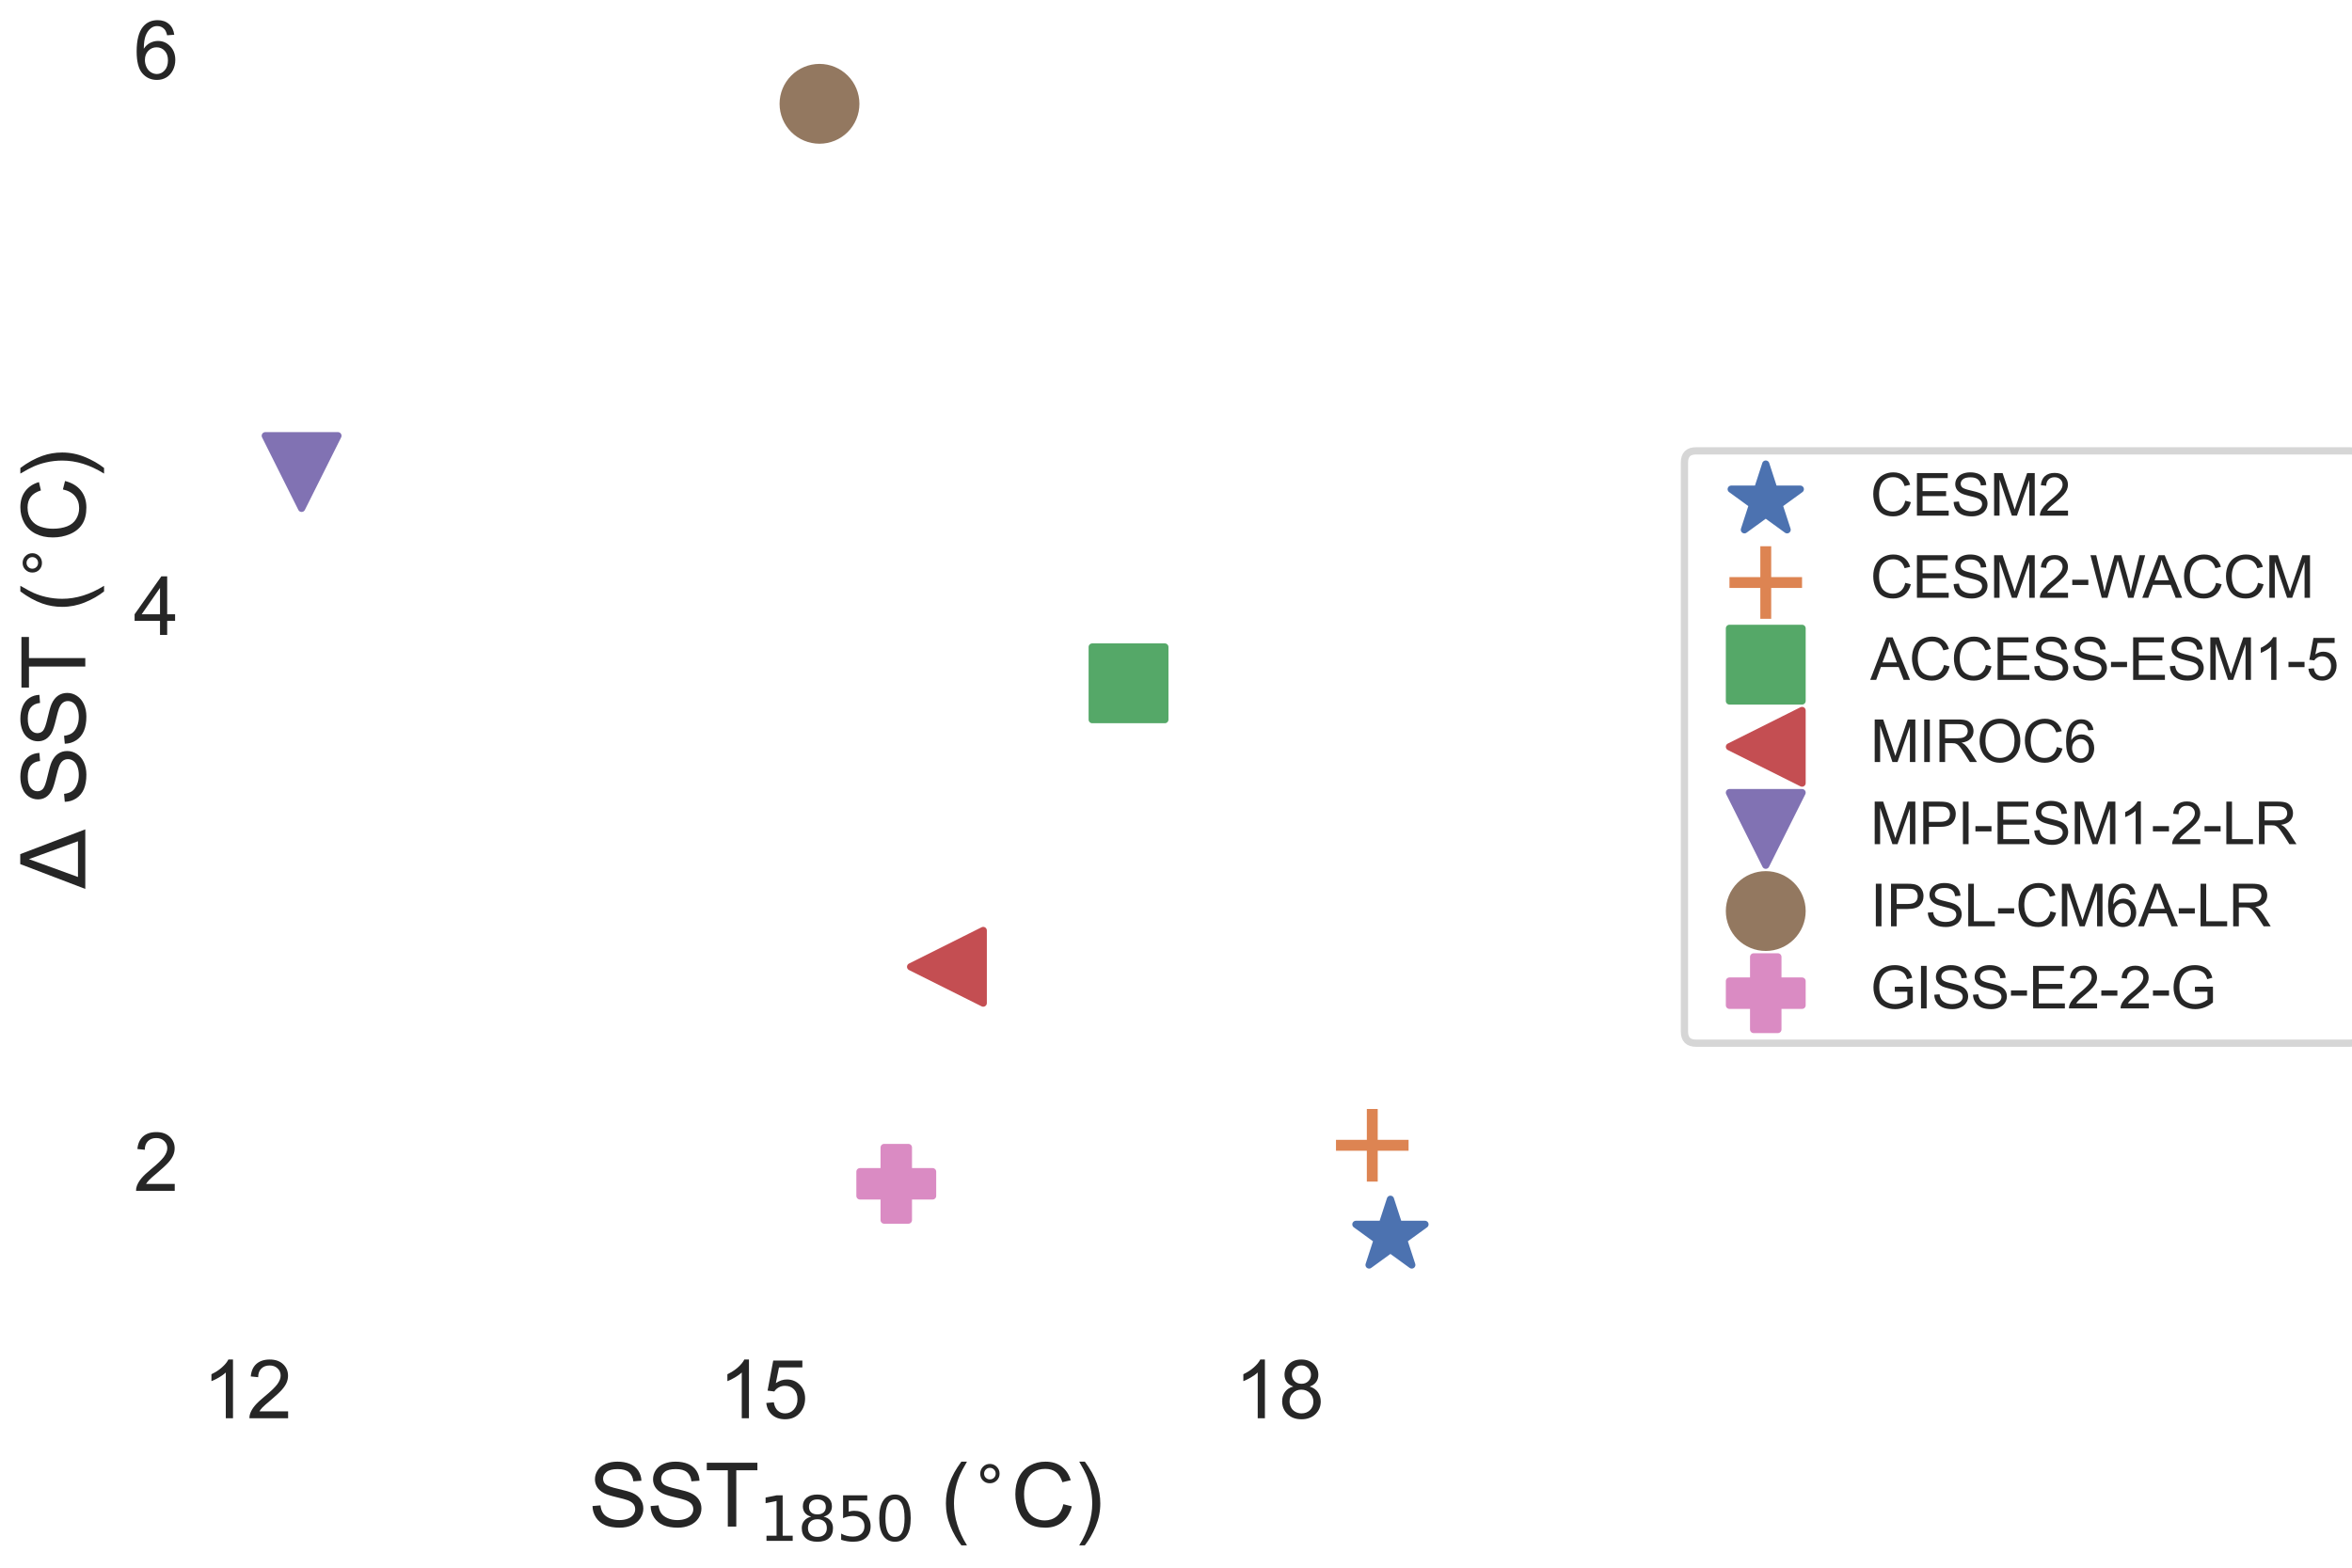 <?xml version="1.0" encoding="utf-8" standalone="no"?>
<!DOCTYPE svg PUBLIC "-//W3C//DTD SVG 1.1//EN"
  "http://www.w3.org/Graphics/SVG/1.1/DTD/svg11.dtd">
<svg xmlns:xlink="http://www.w3.org/1999/xlink" width="324pt" height="216pt" viewBox="0 0 324 216" xmlns="http://www.w3.org/2000/svg" version="1.1">
 <defs>
  <style type="text/css">*{stroke-linejoin: round; stroke-linecap: butt}</style>
 </defs>
 <g id="figure_1">
  <g id="patch_1">
   <path d="M 0 216 
L 324 216 
L 324 0 
L 0 0 
z
" style="fill: #ffffff"/>
  </g>
  <g id="axes_1">
   <g id="patch_2">
    <path d="M 34.017 178.04 
L 199.038 178.04 
L 199.038 6.507 
L 34.017 6.507 
z
" style="fill: #ffffff"/>
   </g>
   <g id="matplotlib.axis_1">
    <g id="xtick_1">
     <g id="text_1">
      <!-- 12 -->
      <g style="fill: #262626" transform="translate(27.9 195.414) scale(0.11 -0.11)">
       <defs>
        <path id="ArialMT-31" d="M 2384 0 
L 1822 0 
L 1822 3584 
Q 1619 3391 1289 3197 
Q 959 3003 697 2906 
L 697 3450 
Q 1169 3672 1522 3987 
Q 1875 4303 2022 4600 
L 2384 4600 
L 2384 0 
z
" transform="scale(0.016)"/>
        <path id="ArialMT-32" d="M 3222 541 
L 3222 0 
L 194 0 
Q 188 203 259 391 
Q 375 700 629 1000 
Q 884 1300 1366 1694 
Q 2113 2306 2375 2664 
Q 2638 3022 2638 3341 
Q 2638 3675 2398 3904 
Q 2159 4134 1775 4134 
Q 1369 4134 1125 3890 
Q 881 3647 878 3216 
L 300 3275 
Q 359 3922 746 4261 
Q 1134 4600 1788 4600 
Q 2447 4600 2831 4234 
Q 3216 3869 3216 3328 
Q 3216 3053 3103 2787 
Q 2991 2522 2730 2228 
Q 2469 1934 1863 1422 
Q 1356 997 1212 845 
Q 1069 694 975 541 
L 3222 541 
z
" transform="scale(0.016)"/>
       </defs>
       <use xlink:href="#ArialMT-31"/>
       <use xlink:href="#ArialMT-32" transform="translate(55.615 0)"/>
      </g>
     </g>
    </g>
    <g id="xtick_2">
     <g id="text_2">
      <!-- 15 -->
      <g style="fill: #262626" transform="translate(98.976 195.414) scale(0.11 -0.11)">
       <defs>
        <path id="ArialMT-35" d="M 266 1200 
L 856 1250 
Q 922 819 1161 601 
Q 1400 384 1738 384 
Q 2144 384 2425 690 
Q 2706 997 2706 1503 
Q 2706 1984 2436 2262 
Q 2166 2541 1728 2541 
Q 1456 2541 1237 2417 
Q 1019 2294 894 2097 
L 366 2166 
L 809 4519 
L 3088 4519 
L 3088 3981 
L 1259 3981 
L 1013 2750 
Q 1425 3038 1878 3038 
Q 2478 3038 2890 2622 
Q 3303 2206 3303 1553 
Q 3303 931 2941 478 
Q 2500 -78 1738 -78 
Q 1113 -78 717 272 
Q 322 622 266 1200 
z
" transform="scale(0.016)"/>
       </defs>
       <use xlink:href="#ArialMT-31"/>
       <use xlink:href="#ArialMT-35" transform="translate(55.615 0)"/>
      </g>
     </g>
    </g>
    <g id="xtick_3">
     <g id="text_3">
      <!-- 18 -->
      <g style="fill: #262626" transform="translate(170.051 195.414) scale(0.11 -0.11)">
       <defs>
        <path id="ArialMT-38" d="M 1131 2484 
Q 781 2613 612 2850 
Q 444 3088 444 3419 
Q 444 3919 803 4259 
Q 1163 4600 1759 4600 
Q 2359 4600 2725 4251 
Q 3091 3903 3091 3403 
Q 3091 3084 2923 2848 
Q 2756 2613 2416 2484 
Q 2838 2347 3058 2040 
Q 3278 1734 3278 1309 
Q 3278 722 2862 322 
Q 2447 -78 1769 -78 
Q 1091 -78 675 323 
Q 259 725 259 1325 
Q 259 1772 486 2073 
Q 713 2375 1131 2484 
z
M 1019 3438 
Q 1019 3113 1228 2906 
Q 1438 2700 1772 2700 
Q 2097 2700 2305 2904 
Q 2513 3109 2513 3406 
Q 2513 3716 2298 3927 
Q 2084 4138 1766 4138 
Q 1444 4138 1231 3931 
Q 1019 3725 1019 3438 
z
M 838 1322 
Q 838 1081 952 856 
Q 1066 631 1291 507 
Q 1516 384 1775 384 
Q 2178 384 2440 643 
Q 2703 903 2703 1303 
Q 2703 1709 2433 1975 
Q 2163 2241 1756 2241 
Q 1359 2241 1098 1978 
Q 838 1716 838 1322 
z
" transform="scale(0.016)"/>
       </defs>
       <use xlink:href="#ArialMT-31"/>
       <use xlink:href="#ArialMT-38" transform="translate(55.615 0)"/>
      </g>
     </g>
    </g>
    <g id="text_4">
     <!-- SST$_{1850}$ ($^{\circ}$C) -->
     <g style="fill: #262626" transform="translate(81.068 210.36) scale(0.12 -0.12)">
      <defs>
       <path id="ArialMT-53" d="M 288 1472 
L 859 1522 
Q 900 1178 1048 958 
Q 1197 738 1509 602 
Q 1822 466 2213 466 
Q 2559 466 2825 569 
Q 3091 672 3220 851 
Q 3350 1031 3350 1244 
Q 3350 1459 3225 1620 
Q 3100 1781 2813 1891 
Q 2628 1963 1997 2114 
Q 1366 2266 1113 2400 
Q 784 2572 623 2826 
Q 463 3081 463 3397 
Q 463 3744 659 4045 
Q 856 4347 1234 4503 
Q 1613 4659 2075 4659 
Q 2584 4659 2973 4495 
Q 3363 4331 3572 4012 
Q 3781 3694 3797 3291 
L 3216 3247 
Q 3169 3681 2898 3903 
Q 2628 4125 2100 4125 
Q 1550 4125 1298 3923 
Q 1047 3722 1047 3438 
Q 1047 3191 1225 3031 
Q 1400 2872 2139 2705 
Q 2878 2538 3153 2413 
Q 3553 2228 3743 1945 
Q 3934 1663 3934 1294 
Q 3934 928 3725 604 
Q 3516 281 3123 101 
Q 2731 -78 2241 -78 
Q 1619 -78 1198 103 
Q 778 284 539 648 
Q 300 1013 288 1472 
z
" transform="scale(0.016)"/>
       <path id="ArialMT-54" d="M 1659 0 
L 1659 4041 
L 150 4041 
L 150 4581 
L 3781 4581 
L 3781 4041 
L 2266 4041 
L 2266 0 
L 1659 0 
z
" transform="scale(0.016)"/>
       <path id="DejaVuSans-31" d="M 794 531 
L 1825 531 
L 1825 4091 
L 703 3866 
L 703 4441 
L 1819 4666 
L 2450 4666 
L 2450 531 
L 3481 531 
L 3481 0 
L 794 0 
L 794 531 
z
" transform="scale(0.016)"/>
       <path id="DejaVuSans-38" d="M 2034 2216 
Q 1584 2216 1326 1975 
Q 1069 1734 1069 1313 
Q 1069 891 1326 650 
Q 1584 409 2034 409 
Q 2484 409 2743 651 
Q 3003 894 3003 1313 
Q 3003 1734 2745 1975 
Q 2488 2216 2034 2216 
z
M 1403 2484 
Q 997 2584 770 2862 
Q 544 3141 544 3541 
Q 544 4100 942 4425 
Q 1341 4750 2034 4750 
Q 2731 4750 3128 4425 
Q 3525 4100 3525 3541 
Q 3525 3141 3298 2862 
Q 3072 2584 2669 2484 
Q 3125 2378 3379 2068 
Q 3634 1759 3634 1313 
Q 3634 634 3220 271 
Q 2806 -91 2034 -91 
Q 1263 -91 848 271 
Q 434 634 434 1313 
Q 434 1759 690 2068 
Q 947 2378 1403 2484 
z
M 1172 3481 
Q 1172 3119 1398 2916 
Q 1625 2713 2034 2713 
Q 2441 2713 2670 2916 
Q 2900 3119 2900 3481 
Q 2900 3844 2670 4047 
Q 2441 4250 2034 4250 
Q 1625 4250 1398 4047 
Q 1172 3844 1172 3481 
z
" transform="scale(0.016)"/>
       <path id="DejaVuSans-35" d="M 691 4666 
L 3169 4666 
L 3169 4134 
L 1269 4134 
L 1269 2991 
Q 1406 3038 1543 3061 
Q 1681 3084 1819 3084 
Q 2600 3084 3056 2656 
Q 3513 2228 3513 1497 
Q 3513 744 3044 326 
Q 2575 -91 1722 -91 
Q 1428 -91 1123 -41 
Q 819 9 494 109 
L 494 744 
Q 775 591 1075 516 
Q 1375 441 1709 441 
Q 2250 441 2565 725 
Q 2881 1009 2881 1497 
Q 2881 1984 2565 2268 
Q 2250 2553 1709 2553 
Q 1456 2553 1204 2497 
Q 953 2441 691 2322 
L 691 4666 
z
" transform="scale(0.016)"/>
       <path id="DejaVuSans-30" d="M 2034 4250 
Q 1547 4250 1301 3770 
Q 1056 3291 1056 2328 
Q 1056 1369 1301 889 
Q 1547 409 2034 409 
Q 2525 409 2770 889 
Q 3016 1369 3016 2328 
Q 3016 3291 2770 3770 
Q 2525 4250 2034 4250 
z
M 2034 4750 
Q 2819 4750 3233 4129 
Q 3647 3509 3647 2328 
Q 3647 1150 3233 529 
Q 2819 -91 2034 -91 
Q 1250 -91 836 529 
Q 422 1150 422 2328 
Q 422 3509 836 4129 
Q 1250 4750 2034 4750 
z
" transform="scale(0.016)"/>
       <path id="ArialMT-20" transform="scale(0.016)"/>
       <path id="ArialMT-28" d="M 1497 -1347 
Q 1031 -759 709 28 
Q 388 816 388 1659 
Q 388 2403 628 3084 
Q 909 3875 1497 4659 
L 1900 4659 
Q 1522 4009 1400 3731 
Q 1209 3300 1100 2831 
Q 966 2247 966 1656 
Q 966 153 1900 -1347 
L 1497 -1347 
z
" transform="scale(0.016)"/>
       <path id="DejaVuSans-2218" d="M 2003 2603 
Q 1753 2603 1581 2429 
Q 1409 2256 1409 2006 
Q 1409 1759 1581 1589 
Q 1753 1419 2003 1419 
Q 2253 1419 2425 1589 
Q 2597 1759 2597 2006 
Q 2597 2253 2423 2428 
Q 2250 2603 2003 2603 
z
M 2003 3006 
Q 2203 3006 2387 2929 
Q 2572 2853 2706 2709 
Q 2850 2569 2922 2390 
Q 2994 2212 2994 2006 
Q 2994 1594 2705 1308 
Q 2416 1022 1997 1022 
Q 1575 1022 1294 1303 
Q 1013 1584 1013 2006 
Q 1013 2425 1300 2715 
Q 1588 3006 2003 3006 
z
" transform="scale(0.016)"/>
       <path id="ArialMT-43" d="M 3763 1606 
L 4369 1453 
Q 4178 706 3683 314 
Q 3188 -78 2472 -78 
Q 1731 -78 1267 223 
Q 803 525 561 1097 
Q 319 1669 319 2325 
Q 319 3041 592 3573 
Q 866 4106 1370 4382 
Q 1875 4659 2481 4659 
Q 3169 4659 3637 4309 
Q 4106 3959 4291 3325 
L 3694 3184 
Q 3534 3684 3231 3912 
Q 2928 4141 2469 4141 
Q 1941 4141 1586 3887 
Q 1231 3634 1087 3207 
Q 944 2781 944 2328 
Q 944 1744 1114 1308 
Q 1284 872 1643 656 
Q 2003 441 2422 441 
Q 2931 441 3284 734 
Q 3638 1028 3763 1606 
z
" transform="scale(0.016)"/>
       <path id="ArialMT-29" d="M 791 -1347 
L 388 -1347 
Q 1322 153 1322 1656 
Q 1322 2244 1188 2822 
Q 1081 3291 891 3722 
Q 769 4003 388 4659 
L 791 4659 
Q 1378 3875 1659 3084 
Q 1900 2403 1900 1659 
Q 1900 816 1576 28 
Q 1253 -759 791 -1347 
z
" transform="scale(0.016)"/>
      </defs>
      <use xlink:href="#ArialMT-53" transform="translate(0 0.203)"/>
      <use xlink:href="#ArialMT-53" transform="translate(66.699 0.203)"/>
      <use xlink:href="#ArialMT-54" transform="translate(133.398 0.203)"/>
      <use xlink:href="#DejaVuSans-31" transform="translate(195.439 -16.203) scale(0.7)"/>
      <use xlink:href="#DejaVuSans-38" transform="translate(239.976 -16.203) scale(0.7)"/>
      <use xlink:href="#DejaVuSans-35" transform="translate(284.512 -16.203) scale(0.7)"/>
      <use xlink:href="#DejaVuSans-30" transform="translate(329.048 -16.203) scale(0.7)"/>
      <use xlink:href="#ArialMT-20" transform="translate(376.318 0.203)"/>
      <use xlink:href="#ArialMT-28" transform="translate(404.102 0.203)"/>
      <use xlink:href="#DejaVuSans-2218" transform="translate(438.359 38.484) scale(0.7)"/>
      <use xlink:href="#ArialMT-43" transform="translate(484.912 0.203)"/>
      <use xlink:href="#ArialMT-29" transform="translate(557.129 0.203)"/>
     </g>
    </g>
   </g>
   <g id="matplotlib.axis_2">
    <g id="ytick_1">
     <g id="text_5">
      <!-- 2 -->
      <g style="fill: #262626" transform="translate(18.4 164.079) scale(0.11 -0.11)">
       <use xlink:href="#ArialMT-32"/>
      </g>
     </g>
    </g>
    <g id="ytick_2">
     <g id="text_6">
      <!-- 4 -->
      <g style="fill: #262626" transform="translate(18.4 87.476) scale(0.11 -0.11)">
       <defs>
        <path id="ArialMT-34" d="M 2069 0 
L 2069 1097 
L 81 1097 
L 81 1613 
L 2172 4581 
L 2631 4581 
L 2631 1613 
L 3250 1613 
L 3250 1097 
L 2631 1097 
L 2631 0 
L 2069 0 
z
M 2069 1613 
L 2069 3678 
L 634 1613 
L 2069 1613 
z
" transform="scale(0.016)"/>
       </defs>
       <use xlink:href="#ArialMT-34"/>
      </g>
     </g>
    </g>
    <g id="ytick_3">
     <g id="text_7">
      <!-- 6 -->
      <g style="fill: #262626" transform="translate(18.4 10.874) scale(0.11 -0.11)">
       <defs>
        <path id="ArialMT-36" d="M 3184 3459 
L 2625 3416 
Q 2550 3747 2413 3897 
Q 2184 4138 1850 4138 
Q 1581 4138 1378 3988 
Q 1113 3794 959 3422 
Q 806 3050 800 2363 
Q 1003 2672 1297 2822 
Q 1591 2972 1913 2972 
Q 2475 2972 2870 2558 
Q 3266 2144 3266 1488 
Q 3266 1056 3080 686 
Q 2894 316 2569 119 
Q 2244 -78 1831 -78 
Q 1128 -78 684 439 
Q 241 956 241 2144 
Q 241 3472 731 4075 
Q 1159 4600 1884 4600 
Q 2425 4600 2770 4297 
Q 3116 3994 3184 3459 
z
M 888 1484 
Q 888 1194 1011 928 
Q 1134 663 1356 523 
Q 1578 384 1822 384 
Q 2178 384 2434 671 
Q 2691 959 2691 1453 
Q 2691 1928 2437 2201 
Q 2184 2475 1800 2475 
Q 1419 2475 1153 2201 
Q 888 1928 888 1484 
z
" transform="scale(0.016)"/>
       </defs>
       <use xlink:href="#ArialMT-36"/>
      </g>
     </g>
    </g>
    <g id="text_8">
     <!-- $\Delta$ SST ($^{\circ}$C) -->
     <g style="fill: #262626" transform="translate(11.76 122.574) rotate(-90) scale(0.12 -0.12)">
      <defs>
       <path id="DejaVuSans-394" d="M 2188 4044 
L 906 525 
L 3472 525 
L 2188 4044 
z
M 50 0 
L 1831 4666 
L 2547 4666 
L 4325 0 
L 50 0 
z
" transform="scale(0.016)"/>
      </defs>
      <use xlink:href="#DejaVuSans-394" transform="translate(0 0.094)"/>
      <use xlink:href="#ArialMT-20" transform="translate(68.408 0.094)"/>
      <use xlink:href="#ArialMT-53" transform="translate(96.191 0.094)"/>
      <use xlink:href="#ArialMT-53" transform="translate(162.891 0.094)"/>
      <use xlink:href="#ArialMT-54" transform="translate(229.59 0.094)"/>
      <use xlink:href="#ArialMT-20" transform="translate(290.674 0.094)"/>
      <use xlink:href="#ArialMT-28" transform="translate(318.457 0.094)"/>
      <use xlink:href="#DejaVuSans-2218" transform="translate(352.715 38.375) scale(0.7)"/>
      <use xlink:href="#ArialMT-43" transform="translate(399.268 0.094)"/>
      <use xlink:href="#ArialMT-29" transform="translate(471.484 0.094)"/>
     </g>
    </g>
   </g>
   <g id="PathCollection_1">
    <defs>
     <path id="m68560dc156" d="M 0 -5 
L -1.123 -1.545 
L -4.755 -1.545 
L -1.816 0.59 
L -2.939 4.045 
L -0 1.91 
L 2.939 4.045 
L 1.816 0.59 
L 4.755 -1.545 
L 1.123 -1.545 
z
" style="stroke: #4c72b0"/>
    </defs>
    <g clip-path="url(#p472ab70e4b)">
     <use xlink:href="#m68560dc156" x="191.539" y="170.243" style="fill: #4c72b0; stroke: #4c72b0"/>
    </g>
   </g>
   <g id="PathCollection_2">
    <defs>
     <path id="m2272f792ba" d="M -5 0 
L 5 0 
M 0 5 
L 0 -5 
" style="stroke: #dd8452; stroke-width: 1.5"/>
    </defs>
    <g clip-path="url(#p472ab70e4b)">
     <use xlink:href="#m2272f792ba" x="189.038" y="157.8" style="fill: #dd8452; stroke: #dd8452; stroke-width: 1.5"/>
    </g>
   </g>
   <g id="PathCollection_3">
    <defs>
     <path id="m2bd4648bd1" d="M -5 5 
L 5 5 
L 5 -5 
L -5 -5 
z
" style="stroke: #55a868"/>
    </defs>
    <g clip-path="url(#p472ab70e4b)">
     <use xlink:href="#m2bd4648bd1" x="155.461" y="94.149" style="fill: #55a868; stroke: #55a868"/>
    </g>
   </g>
   <g id="PathCollection_4">
    <defs>
     <path id="m3b58d50b31" d="M -5 -0 
L 5 5 
L 5 -5 
z
" style="stroke: #c44e52"/>
    </defs>
    <g clip-path="url(#p472ab70e4b)">
     <use xlink:href="#m3b58d50b31" x="130.443" y="133.207" style="fill: #c44e52; stroke: #c44e52"/>
    </g>
   </g>
   <g id="PathCollection_5">
    <defs>
     <path id="m40a634a05d" d="M -0 5 
L 5 -5 
L -5 -5 
z
" style="stroke: #8172b3"/>
    </defs>
    <g clip-path="url(#p472ab70e4b)">
     <use xlink:href="#m40a634a05d" x="41.548" y="65.038" style="fill: #8172b3; stroke: #8172b3"/>
    </g>
   </g>
   <g id="PathCollection_6">
    <defs>
     <path id="m8c5b7e18d6" d="M 0 5 
C 1.326 5 2.598 4.473 3.536 3.536 
C 4.473 2.598 5 1.326 5 0 
C 5 -1.326 4.473 -2.598 3.536 -3.536 
C 2.598 -4.473 1.326 -5 0 -5 
C -1.326 -5 -2.598 -4.473 -3.536 -3.536 
C -4.473 -2.598 -5 -1.326 -5 0 
C -5 1.326 -4.473 2.598 -3.536 3.536 
C -2.598 4.473 -1.326 5 0 5 
z
" style="stroke: #937860"/>
    </defs>
    <g clip-path="url(#p472ab70e4b)">
     <use xlink:href="#m8c5b7e18d6" x="112.89" y="14.304" style="fill: #937860; stroke: #937860"/>
    </g>
   </g>
   <g id="PathCollection_7">
    <defs>
     <path id="mecc9434293" d="M -1.667 5 
L 1.667 5 
L 1.667 1.667 
L 5 1.667 
L 5 -1.667 
L 1.667 -1.667 
L 1.667 -5 
L -1.667 -5 
L -1.667 -1.667 
L -5 -1.667 
L -5 1.667 
L -1.667 1.667 
z
" style="stroke: #da8bc3"/>
    </defs>
    <g clip-path="url(#p472ab70e4b)">
     <use xlink:href="#mecc9434293" x="123.466" y="163.107" style="fill: #da8bc3; stroke: #da8bc3"/>
    </g>
   </g>
   <g id="patch_3">
    <path d="M 34.017 178.04 
L 34.017 6.507 
" style="fill: none; stroke: #ffffff; stroke-width: 1.25; stroke-linejoin: miter; stroke-linecap: square"/>
   </g>
   <g id="patch_4">
    <path d="M 199.038 178.04 
L 199.038 6.507 
" style="fill: none; stroke: #ffffff; stroke-width: 1.25; stroke-linejoin: miter; stroke-linecap: square"/>
   </g>
   <g id="patch_5">
    <path d="M 34.017 178.04 
L 199.038 178.04 
" style="fill: none; stroke: #ffffff; stroke-width: 1.25; stroke-linejoin: miter; stroke-linecap: square"/>
   </g>
   <g id="patch_6">
    <path d="M 34.017 6.507 
L 199.038 6.507 
" style="fill: none; stroke: #ffffff; stroke-width: 1.25; stroke-linejoin: miter; stroke-linecap: square"/>
   </g>
   <g id="legend_1">
    <g id="patch_7">
     <path d="M 233.642 143.733 
L 323.704 143.733 
Q 325.304 143.733 325.304 142.133 
L 325.304 63.72 
Q 325.304 62.12 323.704 62.12 
L 233.642 62.12 
Q 232.042 62.12 232.042 63.72 
L 232.042 142.133 
Q 232.042 143.733 233.642 143.733 
z
" style="fill: #ffffff; opacity: 0.8; stroke: #cccccc; stroke-linejoin: miter"/>
    </g>
    <g id="PathCollection_8">
     <g>
      <use xlink:href="#m68560dc156" x="243.242" y="68.946" style="fill: #4c72b0; stroke: #4c72b0"/>
     </g>
    </g>
    <g id="text_9">
     <!-- CESM2 -->
     <g style="fill: #262626" transform="translate(257.642 71.046) scale(0.08 -0.08)">
      <defs>
       <path id="ArialMT-45" d="M 506 0 
L 506 4581 
L 3819 4581 
L 3819 4041 
L 1113 4041 
L 1113 2638 
L 3647 2638 
L 3647 2100 
L 1113 2100 
L 1113 541 
L 3925 541 
L 3925 0 
L 506 0 
z
" transform="scale(0.016)"/>
       <path id="ArialMT-4d" d="M 475 0 
L 475 4581 
L 1388 4581 
L 2472 1338 
Q 2622 884 2691 659 
Q 2769 909 2934 1394 
L 4031 4581 
L 4847 4581 
L 4847 0 
L 4263 0 
L 4263 3834 
L 2931 0 
L 2384 0 
L 1059 3900 
L 1059 0 
L 475 0 
z
" transform="scale(0.016)"/>
      </defs>
      <use xlink:href="#ArialMT-43"/>
      <use xlink:href="#ArialMT-45" transform="translate(72.217 0)"/>
      <use xlink:href="#ArialMT-53" transform="translate(138.916 0)"/>
      <use xlink:href="#ArialMT-4d" transform="translate(205.615 0)"/>
      <use xlink:href="#ArialMT-32" transform="translate(288.916 0)"/>
     </g>
    </g>
    <g id="PathCollection_9">
     <g>
      <use xlink:href="#m2272f792ba" x="243.242" y="80.262" style="fill: #dd8452; stroke: #dd8452; stroke-width: 1.5"/>
     </g>
    </g>
    <g id="text_10">
     <!-- CESM2-WACCM -->
     <g style="fill: #262626" transform="translate(257.642 82.362) scale(0.08 -0.08)">
      <defs>
       <path id="ArialMT-2d" d="M 203 1375 
L 203 1941 
L 1931 1941 
L 1931 1375 
L 203 1375 
z
" transform="scale(0.016)"/>
       <path id="ArialMT-57" d="M 1294 0 
L 78 4581 
L 700 4581 
L 1397 1578 
Q 1509 1106 1591 641 
Q 1766 1375 1797 1488 
L 2669 4581 
L 3400 4581 
L 4056 2263 
Q 4303 1400 4413 641 
Q 4500 1075 4641 1638 
L 5359 4581 
L 5969 4581 
L 4713 0 
L 4128 0 
L 3163 3491 
Q 3041 3928 3019 4028 
Q 2947 3713 2884 3491 
L 1913 0 
L 1294 0 
z
" transform="scale(0.016)"/>
       <path id="ArialMT-41" d="M -9 0 
L 1750 4581 
L 2403 4581 
L 4278 0 
L 3588 0 
L 3053 1388 
L 1138 1388 
L 634 0 
L -9 0 
z
M 1313 1881 
L 2866 1881 
L 2388 3150 
Q 2169 3728 2063 4100 
Q 1975 3659 1816 3225 
L 1313 1881 
z
" transform="scale(0.016)"/>
      </defs>
      <use xlink:href="#ArialMT-43"/>
      <use xlink:href="#ArialMT-45" transform="translate(72.217 0)"/>
      <use xlink:href="#ArialMT-53" transform="translate(138.916 0)"/>
      <use xlink:href="#ArialMT-4d" transform="translate(205.615 0)"/>
      <use xlink:href="#ArialMT-32" transform="translate(288.916 0)"/>
      <use xlink:href="#ArialMT-2d" transform="translate(344.531 0)"/>
      <use xlink:href="#ArialMT-57" transform="translate(377.832 0)"/>
      <use xlink:href="#ArialMT-41" transform="translate(468.467 0)"/>
      <use xlink:href="#ArialMT-43" transform="translate(535.166 0)"/>
      <use xlink:href="#ArialMT-43" transform="translate(607.383 0)"/>
      <use xlink:href="#ArialMT-4d" transform="translate(679.6 0)"/>
     </g>
    </g>
    <g id="PathCollection_10">
     <g>
      <use xlink:href="#m2bd4648bd1" x="243.242" y="91.578" style="fill: #55a868; stroke: #55a868"/>
     </g>
    </g>
    <g id="text_11">
     <!-- ACCESS-ESM1-5 -->
     <g style="fill: #262626" transform="translate(257.642 93.678) scale(0.08 -0.08)">
      <use xlink:href="#ArialMT-41"/>
      <use xlink:href="#ArialMT-43" transform="translate(66.699 0)"/>
      <use xlink:href="#ArialMT-43" transform="translate(138.916 0)"/>
      <use xlink:href="#ArialMT-45" transform="translate(211.133 0)"/>
      <use xlink:href="#ArialMT-53" transform="translate(277.832 0)"/>
      <use xlink:href="#ArialMT-53" transform="translate(344.531 0)"/>
      <use xlink:href="#ArialMT-2d" transform="translate(411.23 0)"/>
      <use xlink:href="#ArialMT-45" transform="translate(444.531 0)"/>
      <use xlink:href="#ArialMT-53" transform="translate(511.23 0)"/>
      <use xlink:href="#ArialMT-4d" transform="translate(577.93 0)"/>
      <use xlink:href="#ArialMT-31" transform="translate(661.23 0)"/>
      <use xlink:href="#ArialMT-2d" transform="translate(716.846 0)"/>
      <use xlink:href="#ArialMT-35" transform="translate(750.146 0)"/>
     </g>
    </g>
    <g id="PathCollection_11">
     <g>
      <use xlink:href="#m3b58d50b31" x="243.242" y="102.895" style="fill: #c44e52; stroke: #c44e52"/>
     </g>
    </g>
    <g id="text_12">
     <!-- MIROC6 -->
     <g style="fill: #262626" transform="translate(257.642 104.995) scale(0.08 -0.08)">
      <defs>
       <path id="ArialMT-49" d="M 597 0 
L 597 4581 
L 1203 4581 
L 1203 0 
L 597 0 
z
" transform="scale(0.016)"/>
       <path id="ArialMT-52" d="M 503 0 
L 503 4581 
L 2534 4581 
Q 3147 4581 3465 4457 
Q 3784 4334 3975 4021 
Q 4166 3709 4166 3331 
Q 4166 2844 3850 2509 
Q 3534 2175 2875 2084 
Q 3116 1969 3241 1856 
Q 3506 1613 3744 1247 
L 4541 0 
L 3778 0 
L 3172 953 
Q 2906 1366 2734 1584 
Q 2563 1803 2427 1890 
Q 2291 1978 2150 2013 
Q 2047 2034 1813 2034 
L 1109 2034 
L 1109 0 
L 503 0 
z
M 1109 2559 
L 2413 2559 
Q 2828 2559 3062 2645 
Q 3297 2731 3419 2920 
Q 3541 3109 3541 3331 
Q 3541 3656 3305 3865 
Q 3069 4075 2559 4075 
L 1109 4075 
L 1109 2559 
z
" transform="scale(0.016)"/>
       <path id="ArialMT-4f" d="M 309 2231 
Q 309 3372 921 4017 
Q 1534 4663 2503 4663 
Q 3138 4663 3647 4359 
Q 4156 4056 4423 3514 
Q 4691 2972 4691 2284 
Q 4691 1588 4409 1038 
Q 4128 488 3612 205 
Q 3097 -78 2500 -78 
Q 1853 -78 1343 234 
Q 834 547 571 1087 
Q 309 1628 309 2231 
z
M 934 2222 
Q 934 1394 1379 917 
Q 1825 441 2497 441 
Q 3181 441 3623 922 
Q 4066 1403 4066 2288 
Q 4066 2847 3877 3264 
Q 3688 3681 3323 3911 
Q 2959 4141 2506 4141 
Q 1863 4141 1398 3698 
Q 934 3256 934 2222 
z
" transform="scale(0.016)"/>
      </defs>
      <use xlink:href="#ArialMT-4d"/>
      <use xlink:href="#ArialMT-49" transform="translate(83.301 0)"/>
      <use xlink:href="#ArialMT-52" transform="translate(111.084 0)"/>
      <use xlink:href="#ArialMT-4f" transform="translate(183.301 0)"/>
      <use xlink:href="#ArialMT-43" transform="translate(261.084 0)"/>
      <use xlink:href="#ArialMT-36" transform="translate(333.301 0)"/>
     </g>
    </g>
    <g id="PathCollection_12">
     <g>
      <use xlink:href="#m40a634a05d" x="243.242" y="114.211" style="fill: #8172b3; stroke: #8172b3"/>
     </g>
    </g>
    <g id="text_13">
     <!-- MPI-ESM1-2-LR -->
     <g style="fill: #262626" transform="translate(257.642 116.311) scale(0.08 -0.08)">
      <defs>
       <path id="ArialMT-50" d="M 494 0 
L 494 4581 
L 2222 4581 
Q 2678 4581 2919 4538 
Q 3256 4481 3484 4323 
Q 3713 4166 3852 3881 
Q 3991 3597 3991 3256 
Q 3991 2672 3619 2267 
Q 3247 1863 2275 1863 
L 1100 1863 
L 1100 0 
L 494 0 
z
M 1100 2403 
L 2284 2403 
Q 2872 2403 3119 2622 
Q 3366 2841 3366 3238 
Q 3366 3525 3220 3729 
Q 3075 3934 2838 4000 
Q 2684 4041 2272 4041 
L 1100 4041 
L 1100 2403 
z
" transform="scale(0.016)"/>
       <path id="ArialMT-4c" d="M 469 0 
L 469 4581 
L 1075 4581 
L 1075 541 
L 3331 541 
L 3331 0 
L 469 0 
z
" transform="scale(0.016)"/>
      </defs>
      <use xlink:href="#ArialMT-4d"/>
      <use xlink:href="#ArialMT-50" transform="translate(83.301 0)"/>
      <use xlink:href="#ArialMT-49" transform="translate(150 0)"/>
      <use xlink:href="#ArialMT-2d" transform="translate(177.783 0)"/>
      <use xlink:href="#ArialMT-45" transform="translate(211.084 0)"/>
      <use xlink:href="#ArialMT-53" transform="translate(277.783 0)"/>
      <use xlink:href="#ArialMT-4d" transform="translate(344.482 0)"/>
      <use xlink:href="#ArialMT-31" transform="translate(427.783 0)"/>
      <use xlink:href="#ArialMT-2d" transform="translate(483.398 0)"/>
      <use xlink:href="#ArialMT-32" transform="translate(516.699 0)"/>
      <use xlink:href="#ArialMT-2d" transform="translate(572.314 0)"/>
      <use xlink:href="#ArialMT-4c" transform="translate(605.615 0)"/>
      <use xlink:href="#ArialMT-52" transform="translate(661.23 0)"/>
     </g>
    </g>
    <g id="PathCollection_13">
     <g>
      <use xlink:href="#m8c5b7e18d6" x="243.242" y="125.527" style="fill: #937860; stroke: #937860"/>
     </g>
    </g>
    <g id="text_14">
     <!-- IPSL-CM6A-LR -->
     <g style="fill: #262626" transform="translate(257.642 127.627) scale(0.08 -0.08)">
      <use xlink:href="#ArialMT-49"/>
      <use xlink:href="#ArialMT-50" transform="translate(27.783 0)"/>
      <use xlink:href="#ArialMT-53" transform="translate(94.482 0)"/>
      <use xlink:href="#ArialMT-4c" transform="translate(161.182 0)"/>
      <use xlink:href="#ArialMT-2d" transform="translate(216.797 0)"/>
      <use xlink:href="#ArialMT-43" transform="translate(250.098 0)"/>
      <use xlink:href="#ArialMT-4d" transform="translate(322.314 0)"/>
      <use xlink:href="#ArialMT-36" transform="translate(405.615 0)"/>
      <use xlink:href="#ArialMT-41" transform="translate(461.23 0)"/>
      <use xlink:href="#ArialMT-2d" transform="translate(527.93 0)"/>
      <use xlink:href="#ArialMT-4c" transform="translate(561.23 0)"/>
      <use xlink:href="#ArialMT-52" transform="translate(616.846 0)"/>
     </g>
    </g>
    <g id="PathCollection_14">
     <g>
      <use xlink:href="#mecc9434293" x="243.242" y="136.843" style="fill: #da8bc3; stroke: #da8bc3"/>
     </g>
    </g>
    <g id="text_15">
     <!-- GISS-E2-2-G -->
     <g style="fill: #262626" transform="translate(257.642 138.943) scale(0.08 -0.08)">
      <defs>
       <path id="ArialMT-47" d="M 2638 1797 
L 2638 2334 
L 4578 2338 
L 4578 638 
Q 4131 281 3656 101 
Q 3181 -78 2681 -78 
Q 2006 -78 1454 211 
Q 903 500 622 1047 
Q 341 1594 341 2269 
Q 341 2938 620 3517 
Q 900 4097 1425 4378 
Q 1950 4659 2634 4659 
Q 3131 4659 3532 4498 
Q 3934 4338 4162 4050 
Q 4391 3763 4509 3300 
L 3963 3150 
Q 3859 3500 3706 3700 
Q 3553 3900 3268 4020 
Q 2984 4141 2638 4141 
Q 2222 4141 1919 4014 
Q 1616 3888 1430 3681 
Q 1244 3475 1141 3228 
Q 966 2803 966 2306 
Q 966 1694 1177 1281 
Q 1388 869 1791 669 
Q 2194 469 2647 469 
Q 3041 469 3416 620 
Q 3791 772 3984 944 
L 3984 1797 
L 2638 1797 
z
" transform="scale(0.016)"/>
      </defs>
      <use xlink:href="#ArialMT-47"/>
      <use xlink:href="#ArialMT-49" transform="translate(77.783 0)"/>
      <use xlink:href="#ArialMT-53" transform="translate(105.566 0)"/>
      <use xlink:href="#ArialMT-53" transform="translate(172.266 0)"/>
      <use xlink:href="#ArialMT-2d" transform="translate(238.965 0)"/>
      <use xlink:href="#ArialMT-45" transform="translate(272.266 0)"/>
      <use xlink:href="#ArialMT-32" transform="translate(338.965 0)"/>
      <use xlink:href="#ArialMT-2d" transform="translate(394.58 0)"/>
      <use xlink:href="#ArialMT-32" transform="translate(427.881 0)"/>
      <use xlink:href="#ArialMT-2d" transform="translate(483.496 0)"/>
      <use xlink:href="#ArialMT-47" transform="translate(516.797 0)"/>
     </g>
    </g>
   </g>
  </g>
 </g>
 <defs>
  <clipPath id="p472ab70e4b">
   <rect x="34.017" y="6.507" width="165.021" height="171.533"/>
  </clipPath>
 </defs>
</svg>
